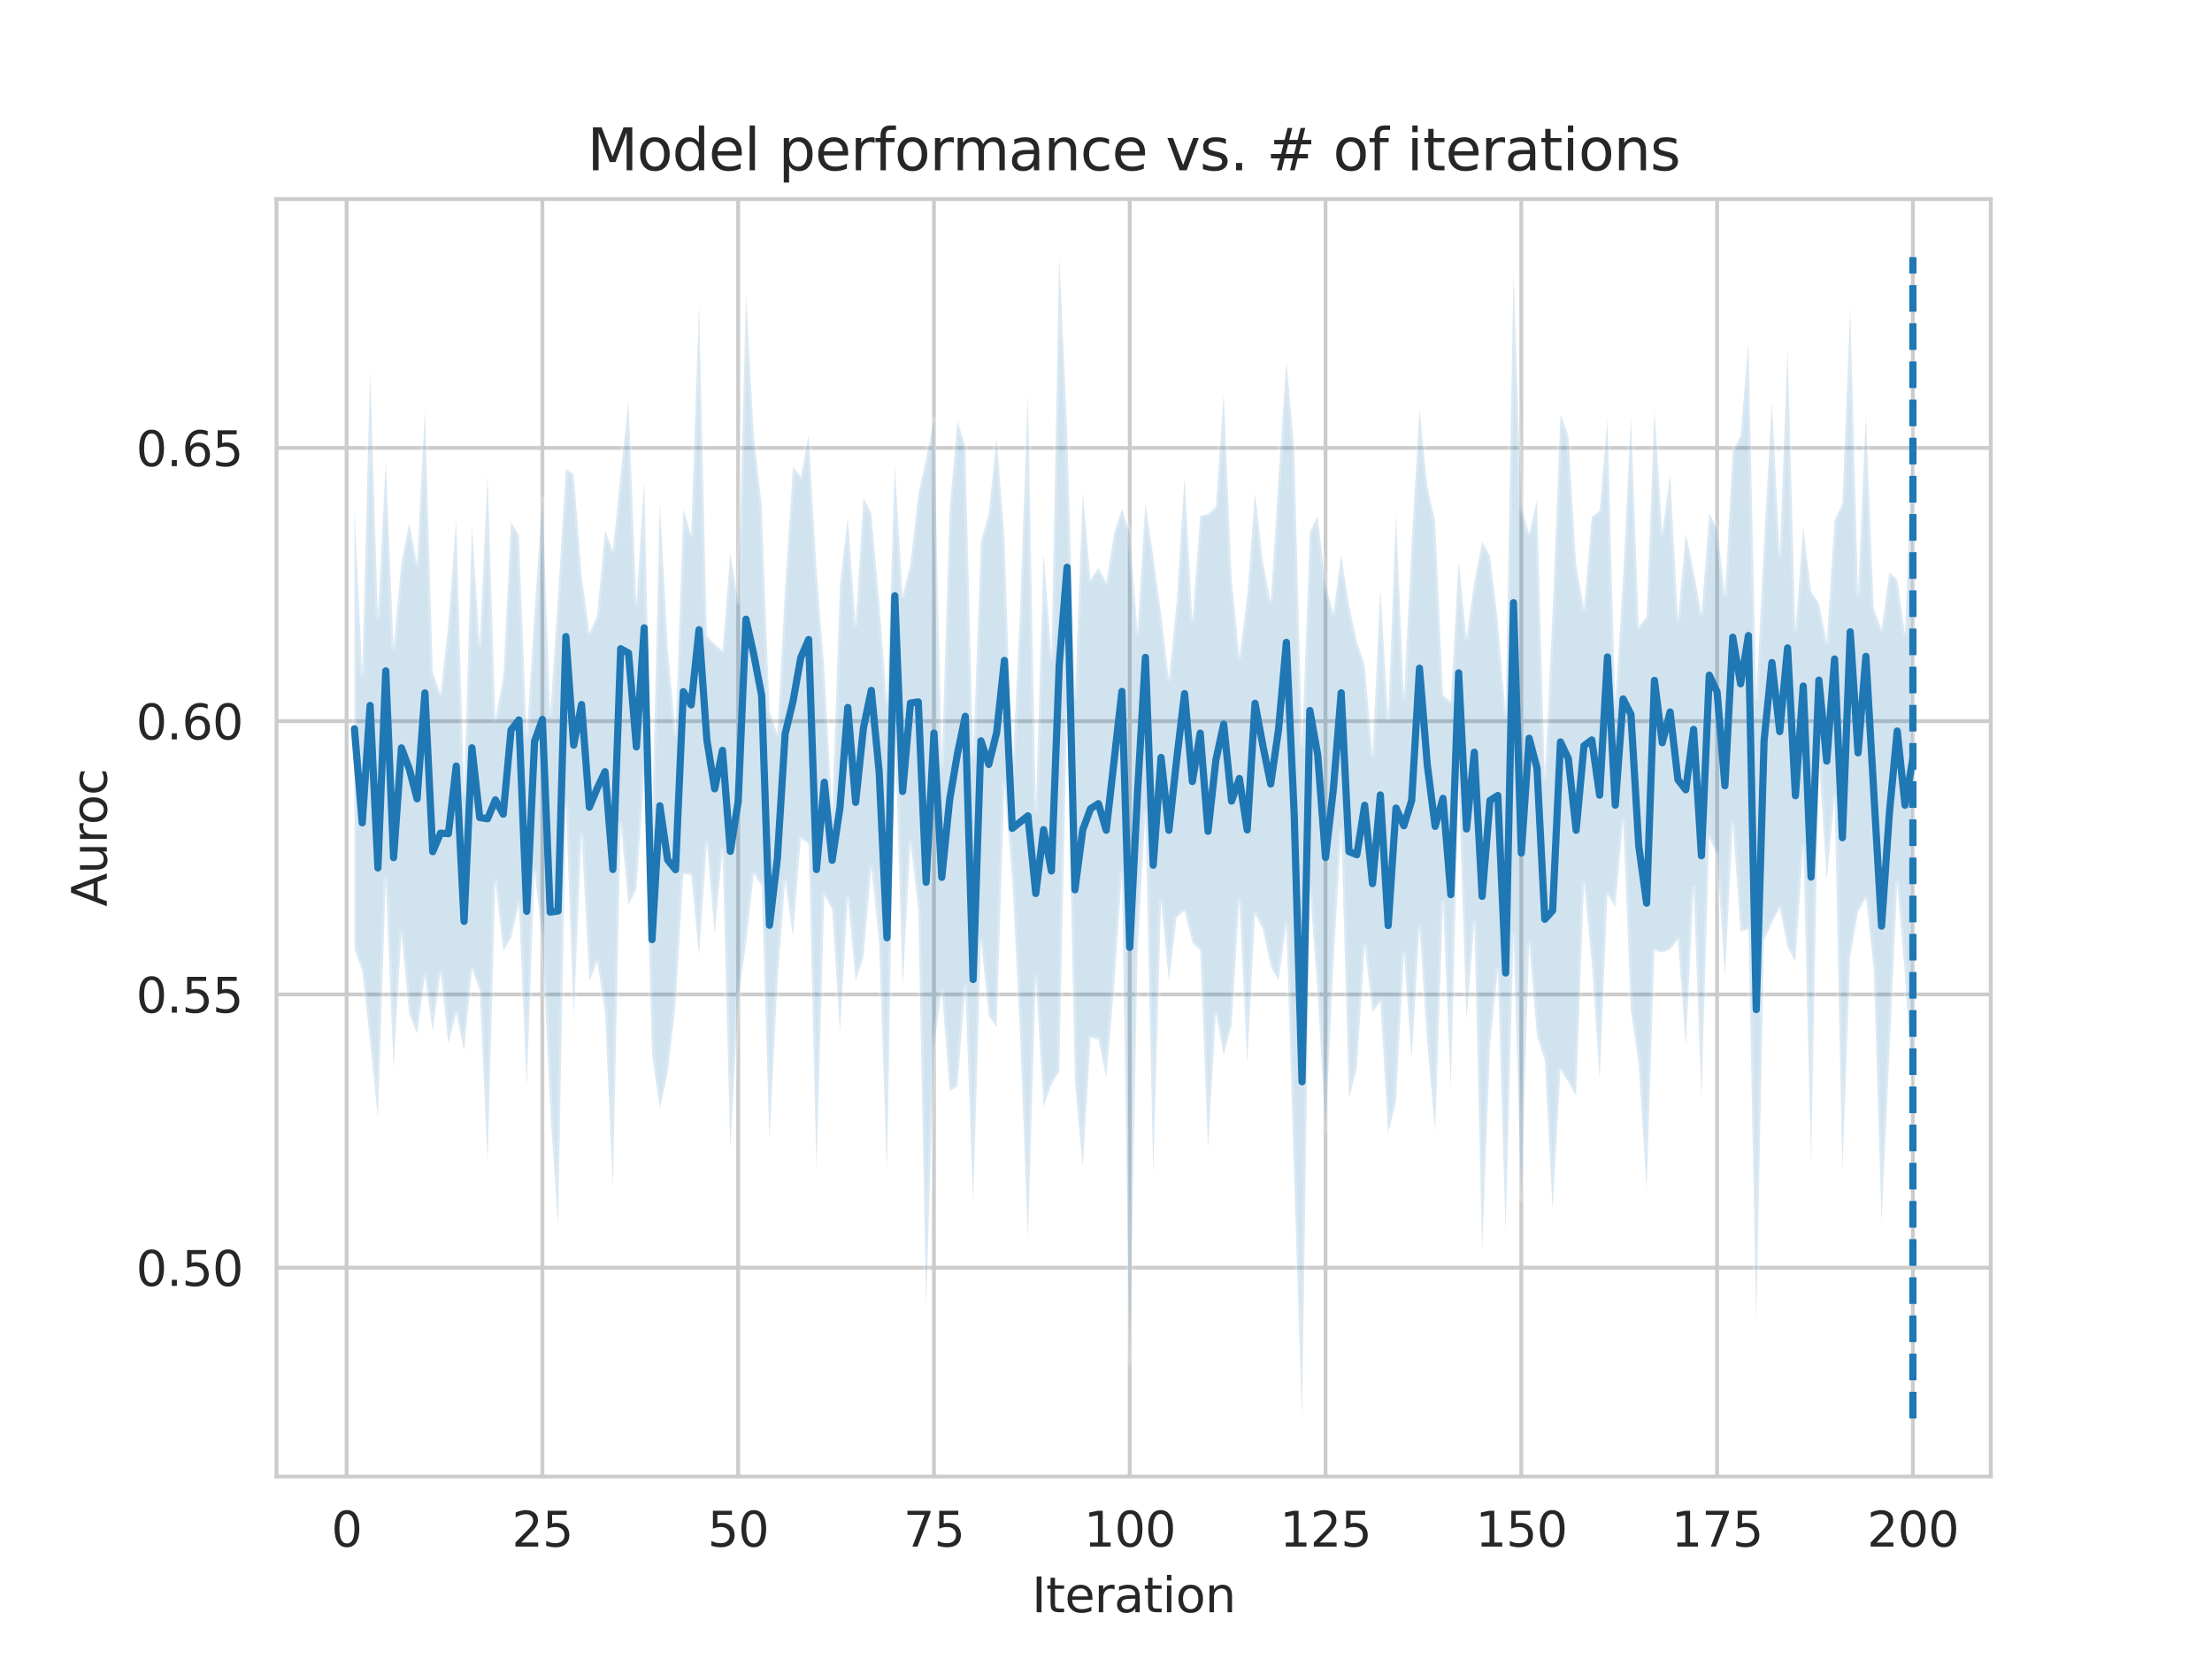 <?xml version="1.0" encoding="utf-8" standalone="no"?>
<!DOCTYPE svg PUBLIC "-//W3C//DTD SVG 1.1//EN"
  "http://www.w3.org/Graphics/SVG/1.1/DTD/svg11.dtd">
<svg xmlns:xlink="http://www.w3.org/1999/xlink" width="460.8pt" height="345.6pt" viewBox="0 0 460.8 345.6" xmlns="http://www.w3.org/2000/svg" version="1.1">
 <defs>
  <style type="text/css">*{stroke-linejoin: round; stroke-linecap: butt}</style>
 </defs>
 <g id="figure_1">
  <g id="patch_1">
   <path d="M 0 345.6 
L 460.8 345.6 
L 460.8 0 
L 0 0 
z
" style="fill: #ffffff"/>
  </g>
  <g id="axes_1">
   <g id="patch_2">
    <path d="M 57.6 307.584 
L 414.72 307.584 
L 414.72 41.472 
L 57.6 41.472 
z
" style="fill: #ffffff"/>
   </g>
   <g id="matplotlib.axis_1">
    <g id="xtick_1">
     <g id="line2d_1">
      <path d="M 72.201 307.584 
L 72.201 41.472 
" clip-path="url(#p15b3d394e4)" style="fill: none; stroke: #cccccc; stroke-width: 0.8; stroke-linecap: round"/>
     </g>
     <g id="text_1">
      <!-- 0 -->
      <g style="fill: #262626" transform="translate(69.02 322.182)scale(0.1 -0.1)">
       <defs>
        <path id="DejaVuSans-30" d="M 2034 4250 
Q 1547 4250 1301 3770 
Q 1056 3291 1056 2328 
Q 1056 1369 1301 889 
Q 1547 409 2034 409 
Q 2525 409 2770 889 
Q 3016 1369 3016 2328 
Q 3016 3291 2770 3770 
Q 2525 4250 2034 4250 
z
M 2034 4750 
Q 2819 4750 3233 4129 
Q 3647 3509 3647 2328 
Q 3647 1150 3233 529 
Q 2819 -91 2034 -91 
Q 1250 -91 836 529 
Q 422 1150 422 2328 
Q 422 3509 836 4129 
Q 1250 4750 2034 4750 
z
" transform="scale(0.016)"/>
       </defs>
       <use xlink:href="#DejaVuSans-30"/>
      </g>
     </g>
    </g>
    <g id="xtick_2">
     <g id="line2d_2">
      <path d="M 112.987 307.584 
L 112.987 41.472 
" clip-path="url(#p15b3d394e4)" style="fill: none; stroke: #cccccc; stroke-width: 0.8; stroke-linecap: round"/>
     </g>
     <g id="text_2">
      <!-- 25 -->
      <g style="fill: #262626" transform="translate(106.625 322.182)scale(0.1 -0.1)">
       <defs>
        <path id="DejaVuSans-32" d="M 1228 531 
L 3431 531 
L 3431 0 
L 469 0 
L 469 531 
Q 828 903 1448 1529 
Q 2069 2156 2228 2338 
Q 2531 2678 2651 2914 
Q 2772 3150 2772 3378 
Q 2772 3750 2511 3984 
Q 2250 4219 1831 4219 
Q 1534 4219 1204 4116 
Q 875 4013 500 3803 
L 500 4441 
Q 881 4594 1212 4672 
Q 1544 4750 1819 4750 
Q 2544 4750 2975 4387 
Q 3406 4025 3406 3419 
Q 3406 3131 3298 2873 
Q 3191 2616 2906 2266 
Q 2828 2175 2409 1742 
Q 1991 1309 1228 531 
z
" transform="scale(0.016)"/>
        <path id="DejaVuSans-35" d="M 691 4666 
L 3169 4666 
L 3169 4134 
L 1269 4134 
L 1269 2991 
Q 1406 3038 1543 3061 
Q 1681 3084 1819 3084 
Q 2600 3084 3056 2656 
Q 3513 2228 3513 1497 
Q 3513 744 3044 326 
Q 2575 -91 1722 -91 
Q 1428 -91 1123 -41 
Q 819 9 494 109 
L 494 744 
Q 775 591 1075 516 
Q 1375 441 1709 441 
Q 2250 441 2565 725 
Q 2881 1009 2881 1497 
Q 2881 1984 2565 2268 
Q 2250 2553 1709 2553 
Q 1456 2553 1204 2497 
Q 953 2441 691 2322 
L 691 4666 
z
" transform="scale(0.016)"/>
       </defs>
       <use xlink:href="#DejaVuSans-32"/>
       <use xlink:href="#DejaVuSans-35" x="63.623"/>
      </g>
     </g>
    </g>
    <g id="xtick_3">
     <g id="line2d_3">
      <path d="M 153.773 307.584 
L 153.773 41.472 
" clip-path="url(#p15b3d394e4)" style="fill: none; stroke: #cccccc; stroke-width: 0.8; stroke-linecap: round"/>
     </g>
     <g id="text_3">
      <!-- 50 -->
      <g style="fill: #262626" transform="translate(147.41 322.182)scale(0.1 -0.1)">
       <use xlink:href="#DejaVuSans-35"/>
       <use xlink:href="#DejaVuSans-30" x="63.623"/>
      </g>
     </g>
    </g>
    <g id="xtick_4">
     <g id="line2d_4">
      <path d="M 194.559 307.584 
L 194.559 41.472 
" clip-path="url(#p15b3d394e4)" style="fill: none; stroke: #cccccc; stroke-width: 0.8; stroke-linecap: round"/>
     </g>
     <g id="text_4">
      <!-- 75 -->
      <g style="fill: #262626" transform="translate(188.196 322.182)scale(0.1 -0.1)">
       <defs>
        <path id="DejaVuSans-37" d="M 525 4666 
L 3525 4666 
L 3525 4397 
L 1831 0 
L 1172 0 
L 2766 4134 
L 525 4134 
L 525 4666 
z
" transform="scale(0.016)"/>
       </defs>
       <use xlink:href="#DejaVuSans-37"/>
       <use xlink:href="#DejaVuSans-35" x="63.623"/>
      </g>
     </g>
    </g>
    <g id="xtick_5">
     <g id="line2d_5">
      <path d="M 235.344 307.584 
L 235.344 41.472 
" clip-path="url(#p15b3d394e4)" style="fill: none; stroke: #cccccc; stroke-width: 0.8; stroke-linecap: round"/>
     </g>
     <g id="text_5">
      <!-- 100 -->
      <g style="fill: #262626" transform="translate(225.801 322.182)scale(0.1 -0.1)">
       <defs>
        <path id="DejaVuSans-31" d="M 794 531 
L 1825 531 
L 1825 4091 
L 703 3866 
L 703 4441 
L 1819 4666 
L 2450 4666 
L 2450 531 
L 3481 531 
L 3481 0 
L 794 0 
L 794 531 
z
" transform="scale(0.016)"/>
       </defs>
       <use xlink:href="#DejaVuSans-31"/>
       <use xlink:href="#DejaVuSans-30" x="63.623"/>
       <use xlink:href="#DejaVuSans-30" x="127.246"/>
      </g>
     </g>
    </g>
    <g id="xtick_6">
     <g id="line2d_6">
      <path d="M 276.13 307.584 
L 276.13 41.472 
" clip-path="url(#p15b3d394e4)" style="fill: none; stroke: #cccccc; stroke-width: 0.8; stroke-linecap: round"/>
     </g>
     <g id="text_6">
      <!-- 125 -->
      <g style="fill: #262626" transform="translate(266.586 322.182)scale(0.1 -0.1)">
       <use xlink:href="#DejaVuSans-31"/>
       <use xlink:href="#DejaVuSans-32" x="63.623"/>
       <use xlink:href="#DejaVuSans-35" x="127.246"/>
      </g>
     </g>
    </g>
    <g id="xtick_7">
     <g id="line2d_7">
      <path d="M 316.916 307.584 
L 316.916 41.472 
" clip-path="url(#p15b3d394e4)" style="fill: none; stroke: #cccccc; stroke-width: 0.8; stroke-linecap: round"/>
     </g>
     <g id="text_7">
      <!-- 150 -->
      <g style="fill: #262626" transform="translate(307.372 322.182)scale(0.1 -0.1)">
       <use xlink:href="#DejaVuSans-31"/>
       <use xlink:href="#DejaVuSans-35" x="63.623"/>
       <use xlink:href="#DejaVuSans-30" x="127.246"/>
      </g>
     </g>
    </g>
    <g id="xtick_8">
     <g id="line2d_8">
      <path d="M 357.702 307.584 
L 357.702 41.472 
" clip-path="url(#p15b3d394e4)" style="fill: none; stroke: #cccccc; stroke-width: 0.8; stroke-linecap: round"/>
     </g>
     <g id="text_8">
      <!-- 175 -->
      <g style="fill: #262626" transform="translate(348.158 322.182)scale(0.1 -0.1)">
       <use xlink:href="#DejaVuSans-31"/>
       <use xlink:href="#DejaVuSans-37" x="63.623"/>
       <use xlink:href="#DejaVuSans-35" x="127.246"/>
      </g>
     </g>
    </g>
    <g id="xtick_9">
     <g id="line2d_9">
      <path d="M 398.487 307.584 
L 398.487 41.472 
" clip-path="url(#p15b3d394e4)" style="fill: none; stroke: #cccccc; stroke-width: 0.8; stroke-linecap: round"/>
     </g>
     <g id="text_9">
      <!-- 200 -->
      <g style="fill: #262626" transform="translate(388.944 322.182)scale(0.1 -0.1)">
       <use xlink:href="#DejaVuSans-32"/>
       <use xlink:href="#DejaVuSans-30" x="63.623"/>
       <use xlink:href="#DejaVuSans-30" x="127.246"/>
      </g>
     </g>
    </g>
    <g id="text_10">
     <!-- Iteration -->
     <g style="fill: #262626" transform="translate(214.951 335.861)scale(0.1 -0.1)">
      <defs>
       <path id="DejaVuSans-49" d="M 628 4666 
L 1259 4666 
L 1259 0 
L 628 0 
L 628 4666 
z
" transform="scale(0.016)"/>
       <path id="DejaVuSans-74" d="M 1172 4494 
L 1172 3500 
L 2356 3500 
L 2356 3053 
L 1172 3053 
L 1172 1153 
Q 1172 725 1289 603 
Q 1406 481 1766 481 
L 2356 481 
L 2356 0 
L 1766 0 
Q 1100 0 847 248 
Q 594 497 594 1153 
L 594 3053 
L 172 3053 
L 172 3500 
L 594 3500 
L 594 4494 
L 1172 4494 
z
" transform="scale(0.016)"/>
       <path id="DejaVuSans-65" d="M 3597 1894 
L 3597 1613 
L 953 1613 
Q 991 1019 1311 708 
Q 1631 397 2203 397 
Q 2534 397 2845 478 
Q 3156 559 3463 722 
L 3463 178 
Q 3153 47 2828 -22 
Q 2503 -91 2169 -91 
Q 1331 -91 842 396 
Q 353 884 353 1716 
Q 353 2575 817 3079 
Q 1281 3584 2069 3584 
Q 2775 3584 3186 3129 
Q 3597 2675 3597 1894 
z
M 3022 2063 
Q 3016 2534 2758 2815 
Q 2500 3097 2075 3097 
Q 1594 3097 1305 2825 
Q 1016 2553 972 2059 
L 3022 2063 
z
" transform="scale(0.016)"/>
       <path id="DejaVuSans-72" d="M 2631 2963 
Q 2534 3019 2420 3045 
Q 2306 3072 2169 3072 
Q 1681 3072 1420 2755 
Q 1159 2438 1159 1844 
L 1159 0 
L 581 0 
L 581 3500 
L 1159 3500 
L 1159 2956 
Q 1341 3275 1631 3429 
Q 1922 3584 2338 3584 
Q 2397 3584 2469 3576 
Q 2541 3569 2628 3553 
L 2631 2963 
z
" transform="scale(0.016)"/>
       <path id="DejaVuSans-61" d="M 2194 1759 
Q 1497 1759 1228 1600 
Q 959 1441 959 1056 
Q 959 750 1161 570 
Q 1363 391 1709 391 
Q 2188 391 2477 730 
Q 2766 1069 2766 1631 
L 2766 1759 
L 2194 1759 
z
M 3341 1997 
L 3341 0 
L 2766 0 
L 2766 531 
Q 2569 213 2275 61 
Q 1981 -91 1556 -91 
Q 1019 -91 701 211 
Q 384 513 384 1019 
Q 384 1609 779 1909 
Q 1175 2209 1959 2209 
L 2766 2209 
L 2766 2266 
Q 2766 2663 2505 2880 
Q 2244 3097 1772 3097 
Q 1472 3097 1187 3025 
Q 903 2953 641 2809 
L 641 3341 
Q 956 3463 1253 3523 
Q 1550 3584 1831 3584 
Q 2591 3584 2966 3190 
Q 3341 2797 3341 1997 
z
" transform="scale(0.016)"/>
       <path id="DejaVuSans-69" d="M 603 3500 
L 1178 3500 
L 1178 0 
L 603 0 
L 603 3500 
z
M 603 4863 
L 1178 4863 
L 1178 4134 
L 603 4134 
L 603 4863 
z
" transform="scale(0.016)"/>
       <path id="DejaVuSans-6f" d="M 1959 3097 
Q 1497 3097 1228 2736 
Q 959 2375 959 1747 
Q 959 1119 1226 758 
Q 1494 397 1959 397 
Q 2419 397 2687 759 
Q 2956 1122 2956 1747 
Q 2956 2369 2687 2733 
Q 2419 3097 1959 3097 
z
M 1959 3584 
Q 2709 3584 3137 3096 
Q 3566 2609 3566 1747 
Q 3566 888 3137 398 
Q 2709 -91 1959 -91 
Q 1206 -91 779 398 
Q 353 888 353 1747 
Q 353 2609 779 3096 
Q 1206 3584 1959 3584 
z
" transform="scale(0.016)"/>
       <path id="DejaVuSans-6e" d="M 3513 2113 
L 3513 0 
L 2938 0 
L 2938 2094 
Q 2938 2591 2744 2837 
Q 2550 3084 2163 3084 
Q 1697 3084 1428 2787 
Q 1159 2491 1159 1978 
L 1159 0 
L 581 0 
L 581 3500 
L 1159 3500 
L 1159 2956 
Q 1366 3272 1645 3428 
Q 1925 3584 2291 3584 
Q 2894 3584 3203 3211 
Q 3513 2838 3513 2113 
z
" transform="scale(0.016)"/>
      </defs>
      <use xlink:href="#DejaVuSans-49"/>
      <use xlink:href="#DejaVuSans-74" x="29.492"/>
      <use xlink:href="#DejaVuSans-65" x="68.701"/>
      <use xlink:href="#DejaVuSans-72" x="130.225"/>
      <use xlink:href="#DejaVuSans-61" x="171.338"/>
      <use xlink:href="#DejaVuSans-74" x="232.617"/>
      <use xlink:href="#DejaVuSans-69" x="271.826"/>
      <use xlink:href="#DejaVuSans-6f" x="299.609"/>
      <use xlink:href="#DejaVuSans-6e" x="360.791"/>
     </g>
    </g>
   </g>
   <g id="matplotlib.axis_2">
    <g id="ytick_1">
     <g id="line2d_10">
      <path d="M 57.6 264.079 
L 414.72 264.079 
" clip-path="url(#p15b3d394e4)" style="fill: none; stroke: #cccccc; stroke-width: 0.8; stroke-linecap: round"/>
     </g>
     <g id="text_11">
      <!-- 0.50 -->
      <g style="fill: #262626" transform="translate(28.334 267.878)scale(0.1 -0.1)">
       <defs>
        <path id="DejaVuSans-2e" d="M 684 794 
L 1344 794 
L 1344 0 
L 684 0 
L 684 794 
z
" transform="scale(0.016)"/>
       </defs>
       <use xlink:href="#DejaVuSans-30"/>
       <use xlink:href="#DejaVuSans-2e" x="63.623"/>
       <use xlink:href="#DejaVuSans-35" x="95.41"/>
       <use xlink:href="#DejaVuSans-30" x="159.033"/>
      </g>
     </g>
    </g>
    <g id="ytick_2">
     <g id="line2d_11">
      <path d="M 57.6 207.154 
L 414.72 207.154 
" clip-path="url(#p15b3d394e4)" style="fill: none; stroke: #cccccc; stroke-width: 0.8; stroke-linecap: round"/>
     </g>
     <g id="text_12">
      <!-- 0.55 -->
      <g style="fill: #262626" transform="translate(28.334 210.954)scale(0.1 -0.1)">
       <use xlink:href="#DejaVuSans-30"/>
       <use xlink:href="#DejaVuSans-2e" x="63.623"/>
       <use xlink:href="#DejaVuSans-35" x="95.41"/>
       <use xlink:href="#DejaVuSans-35" x="159.033"/>
      </g>
     </g>
    </g>
    <g id="ytick_3">
     <g id="line2d_12">
      <path d="M 57.6 150.23 
L 414.72 150.23 
" clip-path="url(#p15b3d394e4)" style="fill: none; stroke: #cccccc; stroke-width: 0.8; stroke-linecap: round"/>
     </g>
     <g id="text_13">
      <!-- 0.60 -->
      <g style="fill: #262626" transform="translate(28.334 154.029)scale(0.1 -0.1)">
       <defs>
        <path id="DejaVuSans-36" d="M 2113 2584 
Q 1688 2584 1439 2293 
Q 1191 2003 1191 1497 
Q 1191 994 1439 701 
Q 1688 409 2113 409 
Q 2538 409 2786 701 
Q 3034 994 3034 1497 
Q 3034 2003 2786 2293 
Q 2538 2584 2113 2584 
z
M 3366 4563 
L 3366 3988 
Q 3128 4100 2886 4159 
Q 2644 4219 2406 4219 
Q 1781 4219 1451 3797 
Q 1122 3375 1075 2522 
Q 1259 2794 1537 2939 
Q 1816 3084 2150 3084 
Q 2853 3084 3261 2657 
Q 3669 2231 3669 1497 
Q 3669 778 3244 343 
Q 2819 -91 2113 -91 
Q 1303 -91 875 529 
Q 447 1150 447 2328 
Q 447 3434 972 4092 
Q 1497 4750 2381 4750 
Q 2619 4750 2861 4703 
Q 3103 4656 3366 4563 
z
" transform="scale(0.016)"/>
       </defs>
       <use xlink:href="#DejaVuSans-30"/>
       <use xlink:href="#DejaVuSans-2e" x="63.623"/>
       <use xlink:href="#DejaVuSans-36" x="95.41"/>
       <use xlink:href="#DejaVuSans-30" x="159.033"/>
      </g>
     </g>
    </g>
    <g id="ytick_4">
     <g id="line2d_13">
      <path d="M 57.6 93.306 
L 414.72 93.306 
" clip-path="url(#p15b3d394e4)" style="fill: none; stroke: #cccccc; stroke-width: 0.8; stroke-linecap: round"/>
     </g>
     <g id="text_14">
      <!-- 0.65 -->
      <g style="fill: #262626" transform="translate(28.334 97.105)scale(0.1 -0.1)">
       <use xlink:href="#DejaVuSans-30"/>
       <use xlink:href="#DejaVuSans-2e" x="63.623"/>
       <use xlink:href="#DejaVuSans-36" x="95.41"/>
       <use xlink:href="#DejaVuSans-35" x="159.033"/>
      </g>
     </g>
    </g>
    <g id="text_15">
     <!-- Auroc -->
     <g style="fill: #262626" transform="translate(22.255 188.869)rotate(-90)scale(0.1 -0.1)">
      <defs>
       <path id="DejaVuSans-41" d="M 2188 4044 
L 1331 1722 
L 3047 1722 
L 2188 4044 
z
M 1831 4666 
L 2547 4666 
L 4325 0 
L 3669 0 
L 3244 1197 
L 1141 1197 
L 716 0 
L 50 0 
L 1831 4666 
z
" transform="scale(0.016)"/>
       <path id="DejaVuSans-75" d="M 544 1381 
L 544 3500 
L 1119 3500 
L 1119 1403 
Q 1119 906 1312 657 
Q 1506 409 1894 409 
Q 2359 409 2629 706 
Q 2900 1003 2900 1516 
L 2900 3500 
L 3475 3500 
L 3475 0 
L 2900 0 
L 2900 538 
Q 2691 219 2414 64 
Q 2138 -91 1772 -91 
Q 1169 -91 856 284 
Q 544 659 544 1381 
z
M 1991 3584 
L 1991 3584 
z
" transform="scale(0.016)"/>
       <path id="DejaVuSans-63" d="M 3122 3366 
L 3122 2828 
Q 2878 2963 2633 3030 
Q 2388 3097 2138 3097 
Q 1578 3097 1268 2742 
Q 959 2388 959 1747 
Q 959 1106 1268 751 
Q 1578 397 2138 397 
Q 2388 397 2633 464 
Q 2878 531 3122 666 
L 3122 134 
Q 2881 22 2623 -34 
Q 2366 -91 2075 -91 
Q 1284 -91 818 406 
Q 353 903 353 1747 
Q 353 2603 823 3093 
Q 1294 3584 2113 3584 
Q 2378 3584 2631 3529 
Q 2884 3475 3122 3366 
z
" transform="scale(0.016)"/>
      </defs>
      <use xlink:href="#DejaVuSans-41"/>
      <use xlink:href="#DejaVuSans-75" x="68.408"/>
      <use xlink:href="#DejaVuSans-72" x="131.787"/>
      <use xlink:href="#DejaVuSans-6f" x="170.65"/>
      <use xlink:href="#DejaVuSans-63" x="231.832"/>
     </g>
    </g>
   </g>
   <g id="PolyCollection_1">
    <defs>
     <path id="m258f6acbd9" d="M 73.833 -239.756 
L 73.833 -147.796 
L 75.464 -143.322 
L 77.096 -128.661 
L 78.727 -112.601 
L 80.358 -162.28 
L 81.99 -123.125 
L 83.621 -151.141 
L 85.253 -134.348 
L 86.884 -130.23 
L 88.516 -142.266 
L 90.147 -130.761 
L 91.778 -143.088 
L 93.41 -128.081 
L 95.041 -134.625 
L 96.673 -126.655 
L 98.304 -143.709 
L 99.936 -139.4 
L 101.567 -103.396 
L 103.198 -162.091 
L 104.83 -147.494 
L 106.461 -150.153 
L 108.093 -157.211 
L 109.724 -119.251 
L 111.356 -164.148 
L 112.987 -149.847 
L 114.618 -114.388 
L 116.25 -90.089 
L 117.881 -178.156 
L 119.513 -133.874 
L 121.144 -171.704 
L 122.776 -141.125 
L 124.407 -145.295 
L 126.038 -134.612 
L 127.67 -98.042 
L 129.301 -173.963 
L 130.933 -157.086 
L 132.564 -160.273 
L 134.196 -184.05 
L 135.827 -125.912 
L 137.458 -114.673 
L 139.09 -121.978 
L 140.721 -136.123 
L 142.353 -163.591 
L 143.984 -163.321 
L 145.616 -146.614 
L 147.247 -169.835 
L 148.879 -151.058 
L 150.51 -168.559 
L 152.141 -106.117 
L 153.773 -137.009 
L 155.404 -148.941 
L 157.036 -163.567 
L 158.667 -161.098 
L 160.299 -108.217 
L 161.93 -140.518 
L 163.561 -162.058 
L 165.193 -150.575 
L 166.824 -170.981 
L 168.456 -169.772 
L 170.087 -101.883 
L 171.719 -159.129 
L 173.35 -156.121 
L 174.981 -130.757 
L 176.613 -158.629 
L 178.244 -141.334 
L 179.876 -146.118 
L 181.507 -164.838 
L 183.139 -149.166 
L 184.77 -101.393 
L 186.401 -194.418 
L 188.033 -140.006 
L 189.664 -170.122 
L 191.296 -156.167 
L 192.927 -73.506 
L 194.559 -127.49 
L 196.19 -139.294 
L 197.821 -118.363 
L 199.453 -119.248 
L 201.084 -140.084 
L 202.716 -94.96 
L 204.347 -149.75 
L 205.979 -134.038 
L 207.61 -131.538 
L 209.241 -182.192 
L 210.873 -162.151 
L 212.504 -129.97 
L 214.136 -87.724 
L 215.767 -142.073 
L 217.399 -115.103 
L 219.03 -119.643 
L 220.661 -122.397 
L 222.293 -198.258 
L 223.924 -120.18 
L 225.556 -102.425 
L 227.187 -129.472 
L 228.819 -129.023 
L 230.45 -121.091 
L 232.081 -139.858 
L 233.713 -163.522 
L 235.344 -61.836 
L 236.976 -147.27 
L 238.607 -176.395 
L 240.239 -100.998 
L 241.87 -157.828 
L 243.501 -141.19 
L 245.133 -154.514 
L 246.764 -155.906 
L 248.396 -149.233 
L 250.027 -147.665 
L 251.659 -106.308 
L 253.29 -134.515 
L 254.921 -125.776 
L 256.553 -132.063 
L 258.184 -158.102 
L 259.816 -123.977 
L 261.447 -155.21 
L 263.079 -151.983 
L 264.71 -144.319 
L 266.341 -141.222 
L 267.973 -153.079 
L 269.604 -99.66 
L 271.236 -50.112 
L 272.867 -160.366 
L 274.499 -138.603 
L 276.13 -110.02 
L 277.761 -144.578 
L 279.393 -172.453 
L 281.024 -116.849 
L 282.656 -123.091 
L 284.287 -148.521 
L 285.919 -134.698 
L 287.55 -137.054 
L 289.181 -109.56 
L 290.813 -116.042 
L 292.444 -146.974 
L 294.076 -125.083 
L 295.707 -152.419 
L 297.339 -128.098 
L 298.97 -109.888 
L 300.601 -157.739 
L 302.233 -119.03 
L 303.864 -182.086 
L 305.496 -133.098 
L 307.127 -153.375 
L 308.759 -85.017 
L 310.39 -127.799 
L 312.021 -143.526 
L 313.653 -88.885 
L 315.284 -150.885 
L 316.916 -95.79 
L 318.547 -149.224 
L 320.179 -129.78 
L 321.81 -124.739 
L 323.441 -93.425 
L 325.073 -122.74 
L 326.704 -120.165 
L 328.336 -117.285 
L 329.967 -161.612 
L 331.599 -145.019 
L 333.23 -120.707 
L 334.862 -159.263 
L 336.493 -156.646 
L 338.124 -174.593 
L 339.756 -134.857 
L 341.387 -123.744 
L 343.019 -97.771 
L 344.65 -147.605 
L 346.282 -147.155 
L 347.913 -147.8 
L 349.544 -149.9 
L 351.176 -127.678 
L 352.807 -160.645 
L 354.439 -117.039 
L 356.07 -171.161 
L 357.702 -167.355 
L 359.333 -142.133 
L 360.964 -174.089 
L 362.596 -151.524 
L 364.227 -152.02 
L 365.859 -70.415 
L 367.49 -149.644 
L 369.122 -153.31 
L 370.753 -156.535 
L 372.384 -148.302 
L 374.016 -145.299 
L 375.647 -169.45 
L 377.279 -103.398 
L 378.91 -187.828 
L 380.542 -162.213 
L 382.173 -179.459 
L 383.804 -101.51 
L 385.436 -146.298 
L 387.067 -155.669 
L 388.699 -158.519 
L 390.33 -143.901 
L 391.962 -90.879 
L 393.593 -126.04 
L 395.224 -161.681 
L 396.856 -142.185 
L 398.487 -117.127 
L 398.487 -258.22 
L 398.487 -258.22 
L 396.856 -213.531 
L 395.224 -224.966 
L 393.593 -226.37 
L 391.962 -214.472 
L 390.33 -218.94 
L 388.699 -259.206 
L 387.067 -221.855 
L 385.436 -281.673 
L 383.804 -240.665 
L 382.173 -237.179 
L 380.542 -211.898 
L 378.91 -219.987 
L 377.279 -222.38 
L 375.647 -235.922 
L 374.016 -214.378 
L 372.384 -272.962 
L 370.753 -229.866 
L 369.122 -261.854 
L 367.49 -232.978 
L 365.859 -200.149 
L 364.227 -274.38 
L 362.596 -254.764 
L 360.964 -251.622 
L 359.333 -221.699 
L 357.702 -235.53 
L 356.07 -238.729 
L 354.439 -217.624 
L 352.807 -226.649 
L 351.176 -234.471 
L 349.544 -216.448 
L 347.913 -246.765 
L 346.282 -234.605 
L 344.65 -260.126 
L 343.019 -217.141 
L 341.387 -214.969 
L 339.756 -258.694 
L 338.124 -225.397 
L 336.493 -199.092 
L 334.862 -258.227 
L 333.23 -239.189 
L 331.599 -237.896 
L 329.967 -218.873 
L 328.336 -228.008 
L 326.704 -255.018 
L 325.073 -259.338 
L 323.441 -218.391 
L 321.81 -183.452 
L 320.179 -241.454 
L 318.547 -234.388 
L 316.916 -239.983 
L 315.284 -289.218 
L 313.653 -196.925 
L 312.021 -216.248 
L 310.39 -229.871 
L 308.759 -232.73 
L 307.127 -224.419 
L 305.496 -212.731 
L 303.864 -228.779 
L 302.233 -199.436 
L 300.601 -200.845 
L 298.97 -237.02 
L 297.339 -244.246 
L 295.707 -260.384 
L 294.076 -232.596 
L 292.444 -200.176 
L 290.813 -238.51 
L 289.181 -196.008 
L 287.55 -222.95 
L 285.919 -188.34 
L 284.287 -207.178 
L 282.656 -211.988 
L 281.024 -219.565 
L 279.393 -230.112 
L 277.761 -217.805 
L 276.13 -223.898 
L 274.499 -238.133 
L 272.867 -234.789 
L 271.236 -190.395 
L 269.604 -252.191 
L 267.973 -270.485 
L 266.341 -246.004 
L 264.71 -220.235 
L 263.079 -228.574 
L 261.447 -242.945 
L 259.816 -221.443 
L 258.184 -208.75 
L 256.553 -225.366 
L 254.921 -263.717 
L 253.29 -240.043 
L 251.659 -238.528 
L 250.027 -238.097 
L 248.396 -216.35 
L 246.764 -246.323 
L 245.133 -220.413 
L 243.501 -204.085 
L 241.87 -217.792 
L 240.239 -229.735 
L 238.607 -240.917 
L 236.976 -213.956 
L 235.344 -234.648 
L 233.713 -239.61 
L 232.081 -234.507 
L 230.45 -224.217 
L 228.819 -227.344 
L 227.187 -224.814 
L 225.556 -243.036 
L 223.924 -200.307 
L 222.293 -256.597 
L 220.661 -292.032 
L 219.03 -208.673 
L 217.399 -230.428 
L 215.767 -176.87 
L 214.136 -263.564 
L 212.504 -218.67 
L 210.873 -183.915 
L 209.241 -233.843 
L 207.61 -254.344 
L 205.979 -238.685 
L 204.347 -232.797 
L 202.716 -188.148 
L 201.084 -252.681 
L 199.453 -257.899 
L 197.821 -239.504 
L 196.19 -186.368 
L 194.559 -258.293 
L 192.927 -250.12 
L 191.296 -242.603 
L 189.664 -228.152 
L 188.033 -221.438 
L 186.401 -248.572 
L 184.77 -199.083 
L 183.139 -220.584 
L 181.507 -238.718 
L 179.876 -241.854 
L 178.244 -215.58 
L 176.613 -237.827 
L 174.981 -223.948 
L 173.35 -176.63 
L 171.719 -206.176 
L 170.087 -227.039 
L 168.456 -254.987 
L 166.824 -246.273 
L 165.193 -248.375 
L 163.561 -223.394 
L 161.93 -192.766 
L 160.299 -197.478 
L 158.667 -240.266 
L 157.036 -254.846 
L 155.404 -284.284 
L 153.773 -220.256 
L 152.141 -230.378 
L 150.51 -210.001 
L 148.879 -211.482 
L 147.247 -213.177 
L 145.616 -282.216 
L 143.984 -234.179 
L 142.353 -239.459 
L 140.721 -192.733 
L 139.09 -210.919 
L 137.458 -240.83 
L 135.827 -173.796 
L 134.196 -245.571 
L 132.564 -219.742 
L 130.933 -262.011 
L 129.301 -246.948 
L 127.67 -230.896 
L 126.038 -235.074 
L 124.407 -217.426 
L 122.776 -213.753 
L 121.144 -225.979 
L 119.513 -246.884 
L 117.881 -247.832 
L 116.25 -221.555 
L 114.618 -196.78 
L 112.987 -241.624 
L 111.356 -218.159 
L 109.724 -192.279 
L 108.093 -234.032 
L 106.461 -236.902 
L 104.83 -204.495 
L 103.198 -195.856 
L 101.567 -246.672 
L 99.936 -211.195 
L 98.304 -235.934 
L 96.673 -180.671 
L 95.041 -237.432 
L 93.41 -215.786 
L 91.778 -201.007 
L 90.147 -205.602 
L 88.516 -260.239 
L 86.884 -228.145 
L 85.253 -236.566 
L 83.621 -228.465 
L 81.99 -210.742 
L 80.358 -249.402 
L 78.727 -216.976 
L 77.096 -268.615 
L 75.464 -205.055 
L 73.833 -239.756 
z
" style="stroke: #ffffff; stroke-opacity: 0.2"/>
    </defs>
    <g clip-path="url(#p15b3d394e4)">
     <use xlink:href="#m258f6acbd9" x="0" y="345.6" style="fill: #1f77b4; fill-opacity: 0.2; stroke: #ffffff; stroke-opacity: 0.2"/>
    </g>
   </g>
   <g id="line2d_14">
    <path d="M 73.833 151.824 
L 75.464 171.412 
L 77.096 146.962 
L 78.727 180.812 
L 80.358 139.759 
L 81.99 178.666 
L 83.621 155.797 
L 85.253 160.143 
L 86.884 166.412 
L 88.516 144.348 
L 90.147 177.418 
L 91.778 173.553 
L 93.41 173.666 
L 95.041 159.572 
L 96.673 191.937 
L 98.304 155.779 
L 99.936 170.303 
L 101.567 170.566 
L 103.198 166.627 
L 104.83 169.606 
L 106.461 152.073 
L 108.093 149.978 
L 109.724 189.835 
L 111.356 154.447 
L 112.987 149.865 
L 114.618 190.016 
L 116.25 189.778 
L 117.881 132.606 
L 119.513 155.221 
L 121.144 146.759 
L 122.776 168.161 
L 124.407 164.24 
L 126.038 160.757 
L 127.67 181.131 
L 129.301 135.145 
L 130.933 136.052 
L 132.564 155.593 
L 134.196 130.789 
L 135.827 195.746 
L 137.458 167.849 
L 139.09 179.152 
L 140.721 181.172 
L 142.353 144.075 
L 143.984 146.85 
L 145.616 131.185 
L 147.247 154.094 
L 148.879 164.33 
L 150.51 156.32 
L 152.141 177.352 
L 153.773 166.968 
L 155.404 128.987 
L 157.036 136.394 
L 158.667 144.918 
L 160.299 192.753 
L 161.93 178.958 
L 163.561 152.874 
L 165.193 146.125 
L 166.824 136.973 
L 168.456 133.22 
L 170.087 181.139 
L 171.719 162.948 
L 173.35 179.224 
L 174.981 168.247 
L 176.613 147.372 
L 178.244 167.143 
L 179.876 151.614 
L 181.507 143.822 
L 183.139 160.725 
L 184.77 195.362 
L 186.401 124.105 
L 188.033 164.878 
L 189.664 146.463 
L 191.296 146.215 
L 192.927 183.787 
L 194.559 152.708 
L 196.19 182.769 
L 197.821 166.666 
L 199.453 157.026 
L 201.084 149.217 
L 202.716 204.046 
L 204.347 154.327 
L 205.979 159.238 
L 207.61 152.659 
L 209.241 137.583 
L 210.873 172.567 
L 214.136 169.956 
L 215.767 186.128 
L 217.399 172.834 
L 219.03 181.442 
L 220.661 138.386 
L 222.293 118.172 
L 223.924 185.357 
L 225.556 172.87 
L 227.187 168.457 
L 228.819 167.416 
L 230.45 172.946 
L 233.713 144.034 
L 235.344 197.358 
L 236.976 164.987 
L 238.607 136.944 
L 240.239 180.233 
L 241.87 157.79 
L 243.501 172.963 
L 245.133 158.137 
L 246.764 144.485 
L 248.396 162.808 
L 250.027 152.719 
L 251.659 173.182 
L 253.29 158.321 
L 254.921 150.853 
L 256.553 166.885 
L 258.184 162.174 
L 259.816 172.89 
L 261.447 146.522 
L 263.079 155.322 
L 264.71 163.323 
L 266.341 151.987 
L 267.973 133.818 
L 269.604 169.675 
L 271.236 225.346 
L 272.867 148.022 
L 274.499 157.232 
L 276.13 178.641 
L 277.761 164.408 
L 279.393 144.318 
L 281.024 177.393 
L 282.656 178.061 
L 284.287 167.751 
L 285.919 184.081 
L 287.55 165.598 
L 289.181 192.816 
L 290.813 168.324 
L 292.444 172.025 
L 294.076 166.761 
L 295.707 139.198 
L 297.339 159.428 
L 298.97 172.146 
L 300.601 166.308 
L 302.233 186.367 
L 303.864 140.168 
L 305.496 172.685 
L 307.127 156.703 
L 308.759 186.726 
L 310.39 166.765 
L 312.021 165.713 
L 313.653 202.695 
L 315.284 125.549 
L 316.916 177.713 
L 318.547 153.794 
L 320.179 159.983 
L 321.81 191.504 
L 323.441 189.692 
L 325.073 154.561 
L 326.704 158.008 
L 328.336 172.954 
L 329.967 155.358 
L 331.599 154.143 
L 333.23 165.652 
L 334.862 136.855 
L 336.493 167.731 
L 338.124 145.605 
L 339.756 148.824 
L 341.387 176.244 
L 343.019 188.144 
L 344.65 141.734 
L 346.282 154.72 
L 347.913 148.318 
L 349.544 162.426 
L 351.176 164.525 
L 352.807 151.953 
L 354.439 178.269 
L 356.07 140.655 
L 357.702 144.157 
L 359.333 163.684 
L 360.964 132.744 
L 362.596 142.456 
L 364.227 132.4 
L 365.859 210.318 
L 367.49 154.289 
L 369.122 138.018 
L 370.753 152.399 
L 372.384 134.968 
L 374.016 165.762 
L 375.647 142.914 
L 377.279 182.711 
L 378.91 141.692 
L 380.542 158.545 
L 382.173 137.281 
L 383.804 174.512 
L 385.436 131.614 
L 387.067 156.838 
L 388.699 136.737 
L 391.962 192.925 
L 393.593 169.395 
L 395.224 152.277 
L 396.856 167.742 
L 398.487 157.927 
L 398.487 157.927 
" clip-path="url(#p15b3d394e4)" style="fill: none; stroke: #1f77b4; stroke-width: 1.5; stroke-linecap: round"/>
   </g>
   <g id="LineCollection_1">
    <path d="M 398.487 295.488 
L 398.487 53.568 
" clip-path="url(#p15b3d394e4)" style="fill: none; stroke-dasharray: 5.55,2.4; stroke-dashoffset: 0; stroke: #1f77b4; stroke-width: 1.5"/>
   </g>
   <g id="patch_3">
    <path d="M 57.6 307.584 
L 57.6 41.472 
" style="fill: none; stroke: #cccccc; stroke-width: 0.8; stroke-linejoin: miter; stroke-linecap: square"/>
   </g>
   <g id="patch_4">
    <path d="M 414.72 307.584 
L 414.72 41.472 
" style="fill: none; stroke: #cccccc; stroke-width: 0.8; stroke-linejoin: miter; stroke-linecap: square"/>
   </g>
   <g id="patch_5">
    <path d="M 57.6 307.584 
L 414.72 307.584 
" style="fill: none; stroke: #cccccc; stroke-width: 0.8; stroke-linejoin: miter; stroke-linecap: square"/>
   </g>
   <g id="patch_6">
    <path d="M 57.6 41.472 
L 414.72 41.472 
" style="fill: none; stroke: #cccccc; stroke-width: 0.8; stroke-linejoin: miter; stroke-linecap: square"/>
   </g>
   <g id="text_16">
    <!-- Model performance vs. # of iterations -->
    <g style="fill: #262626" transform="translate(122.315 35.472)scale(0.12 -0.12)">
     <defs>
      <path id="DejaVuSans-4d" d="M 628 4666 
L 1569 4666 
L 2759 1491 
L 3956 4666 
L 4897 4666 
L 4897 0 
L 4281 0 
L 4281 4097 
L 3078 897 
L 2444 897 
L 1241 4097 
L 1241 0 
L 628 0 
L 628 4666 
z
" transform="scale(0.016)"/>
      <path id="DejaVuSans-64" d="M 2906 2969 
L 2906 4863 
L 3481 4863 
L 3481 0 
L 2906 0 
L 2906 525 
Q 2725 213 2448 61 
Q 2172 -91 1784 -91 
Q 1150 -91 751 415 
Q 353 922 353 1747 
Q 353 2572 751 3078 
Q 1150 3584 1784 3584 
Q 2172 3584 2448 3432 
Q 2725 3281 2906 2969 
z
M 947 1747 
Q 947 1113 1208 752 
Q 1469 391 1925 391 
Q 2381 391 2643 752 
Q 2906 1113 2906 1747 
Q 2906 2381 2643 2742 
Q 2381 3103 1925 3103 
Q 1469 3103 1208 2742 
Q 947 2381 947 1747 
z
" transform="scale(0.016)"/>
      <path id="DejaVuSans-6c" d="M 603 4863 
L 1178 4863 
L 1178 0 
L 603 0 
L 603 4863 
z
" transform="scale(0.016)"/>
      <path id="DejaVuSans-20" transform="scale(0.016)"/>
      <path id="DejaVuSans-70" d="M 1159 525 
L 1159 -1331 
L 581 -1331 
L 581 3500 
L 1159 3500 
L 1159 2969 
Q 1341 3281 1617 3432 
Q 1894 3584 2278 3584 
Q 2916 3584 3314 3078 
Q 3713 2572 3713 1747 
Q 3713 922 3314 415 
Q 2916 -91 2278 -91 
Q 1894 -91 1617 61 
Q 1341 213 1159 525 
z
M 3116 1747 
Q 3116 2381 2855 2742 
Q 2594 3103 2138 3103 
Q 1681 3103 1420 2742 
Q 1159 2381 1159 1747 
Q 1159 1113 1420 752 
Q 1681 391 2138 391 
Q 2594 391 2855 752 
Q 3116 1113 3116 1747 
z
" transform="scale(0.016)"/>
      <path id="DejaVuSans-66" d="M 2375 4863 
L 2375 4384 
L 1825 4384 
Q 1516 4384 1395 4259 
Q 1275 4134 1275 3809 
L 1275 3500 
L 2222 3500 
L 2222 3053 
L 1275 3053 
L 1275 0 
L 697 0 
L 697 3053 
L 147 3053 
L 147 3500 
L 697 3500 
L 697 3744 
Q 697 4328 969 4595 
Q 1241 4863 1831 4863 
L 2375 4863 
z
" transform="scale(0.016)"/>
      <path id="DejaVuSans-6d" d="M 3328 2828 
Q 3544 3216 3844 3400 
Q 4144 3584 4550 3584 
Q 5097 3584 5394 3201 
Q 5691 2819 5691 2113 
L 5691 0 
L 5113 0 
L 5113 2094 
Q 5113 2597 4934 2840 
Q 4756 3084 4391 3084 
Q 3944 3084 3684 2787 
Q 3425 2491 3425 1978 
L 3425 0 
L 2847 0 
L 2847 2094 
Q 2847 2600 2669 2842 
Q 2491 3084 2119 3084 
Q 1678 3084 1418 2786 
Q 1159 2488 1159 1978 
L 1159 0 
L 581 0 
L 581 3500 
L 1159 3500 
L 1159 2956 
Q 1356 3278 1631 3431 
Q 1906 3584 2284 3584 
Q 2666 3584 2933 3390 
Q 3200 3197 3328 2828 
z
" transform="scale(0.016)"/>
      <path id="DejaVuSans-76" d="M 191 3500 
L 800 3500 
L 1894 563 
L 2988 3500 
L 3597 3500 
L 2284 0 
L 1503 0 
L 191 3500 
z
" transform="scale(0.016)"/>
      <path id="DejaVuSans-73" d="M 2834 3397 
L 2834 2853 
Q 2591 2978 2328 3040 
Q 2066 3103 1784 3103 
Q 1356 3103 1142 2972 
Q 928 2841 928 2578 
Q 928 2378 1081 2264 
Q 1234 2150 1697 2047 
L 1894 2003 
Q 2506 1872 2764 1633 
Q 3022 1394 3022 966 
Q 3022 478 2636 193 
Q 2250 -91 1575 -91 
Q 1294 -91 989 -36 
Q 684 19 347 128 
L 347 722 
Q 666 556 975 473 
Q 1284 391 1588 391 
Q 1994 391 2212 530 
Q 2431 669 2431 922 
Q 2431 1156 2273 1281 
Q 2116 1406 1581 1522 
L 1381 1569 
Q 847 1681 609 1914 
Q 372 2147 372 2553 
Q 372 3047 722 3315 
Q 1072 3584 1716 3584 
Q 2034 3584 2315 3537 
Q 2597 3491 2834 3397 
z
" transform="scale(0.016)"/>
      <path id="DejaVuSans-23" d="M 3272 2816 
L 2363 2816 
L 2100 1772 
L 3016 1772 
L 3272 2816 
z
M 2803 4594 
L 2478 3297 
L 3391 3297 
L 3719 4594 
L 4219 4594 
L 3897 3297 
L 4872 3297 
L 4872 2816 
L 3775 2816 
L 3519 1772 
L 4513 1772 
L 4513 1294 
L 3397 1294 
L 3072 0 
L 2572 0 
L 2894 1294 
L 1978 1294 
L 1656 0 
L 1153 0 
L 1478 1294 
L 494 1294 
L 494 1772 
L 1594 1772 
L 1856 2816 
L 850 2816 
L 850 3297 
L 1978 3297 
L 2297 4594 
L 2803 4594 
z
" transform="scale(0.016)"/>
     </defs>
     <use xlink:href="#DejaVuSans-4d"/>
     <use xlink:href="#DejaVuSans-6f" x="86.279"/>
     <use xlink:href="#DejaVuSans-64" x="147.461"/>
     <use xlink:href="#DejaVuSans-65" x="210.938"/>
     <use xlink:href="#DejaVuSans-6c" x="272.461"/>
     <use xlink:href="#DejaVuSans-20" x="300.244"/>
     <use xlink:href="#DejaVuSans-70" x="332.031"/>
     <use xlink:href="#DejaVuSans-65" x="395.508"/>
     <use xlink:href="#DejaVuSans-72" x="457.031"/>
     <use xlink:href="#DejaVuSans-66" x="498.145"/>
     <use xlink:href="#DejaVuSans-6f" x="533.35"/>
     <use xlink:href="#DejaVuSans-72" x="594.531"/>
     <use xlink:href="#DejaVuSans-6d" x="633.895"/>
     <use xlink:href="#DejaVuSans-61" x="731.307"/>
     <use xlink:href="#DejaVuSans-6e" x="792.586"/>
     <use xlink:href="#DejaVuSans-63" x="855.965"/>
     <use xlink:href="#DejaVuSans-65" x="910.945"/>
     <use xlink:href="#DejaVuSans-20" x="972.469"/>
     <use xlink:href="#DejaVuSans-76" x="1004.256"/>
     <use xlink:href="#DejaVuSans-73" x="1063.436"/>
     <use xlink:href="#DejaVuSans-2e" x="1115.535"/>
     <use xlink:href="#DejaVuSans-20" x="1147.322"/>
     <use xlink:href="#DejaVuSans-23" x="1179.109"/>
     <use xlink:href="#DejaVuSans-20" x="1262.898"/>
     <use xlink:href="#DejaVuSans-6f" x="1294.686"/>
     <use xlink:href="#DejaVuSans-66" x="1355.867"/>
     <use xlink:href="#DejaVuSans-20" x="1391.072"/>
     <use xlink:href="#DejaVuSans-69" x="1422.859"/>
     <use xlink:href="#DejaVuSans-74" x="1450.643"/>
     <use xlink:href="#DejaVuSans-65" x="1489.852"/>
     <use xlink:href="#DejaVuSans-72" x="1551.375"/>
     <use xlink:href="#DejaVuSans-61" x="1592.488"/>
     <use xlink:href="#DejaVuSans-74" x="1653.768"/>
     <use xlink:href="#DejaVuSans-69" x="1692.977"/>
     <use xlink:href="#DejaVuSans-6f" x="1720.76"/>
     <use xlink:href="#DejaVuSans-6e" x="1781.941"/>
     <use xlink:href="#DejaVuSans-73" x="1845.32"/>
    </g>
   </g>
  </g>
 </g>
 <defs>
  <clipPath id="p15b3d394e4">
   <rect x="57.6" y="41.472" width="357.12" height="266.112"/>
  </clipPath>
 </defs>
</svg>
